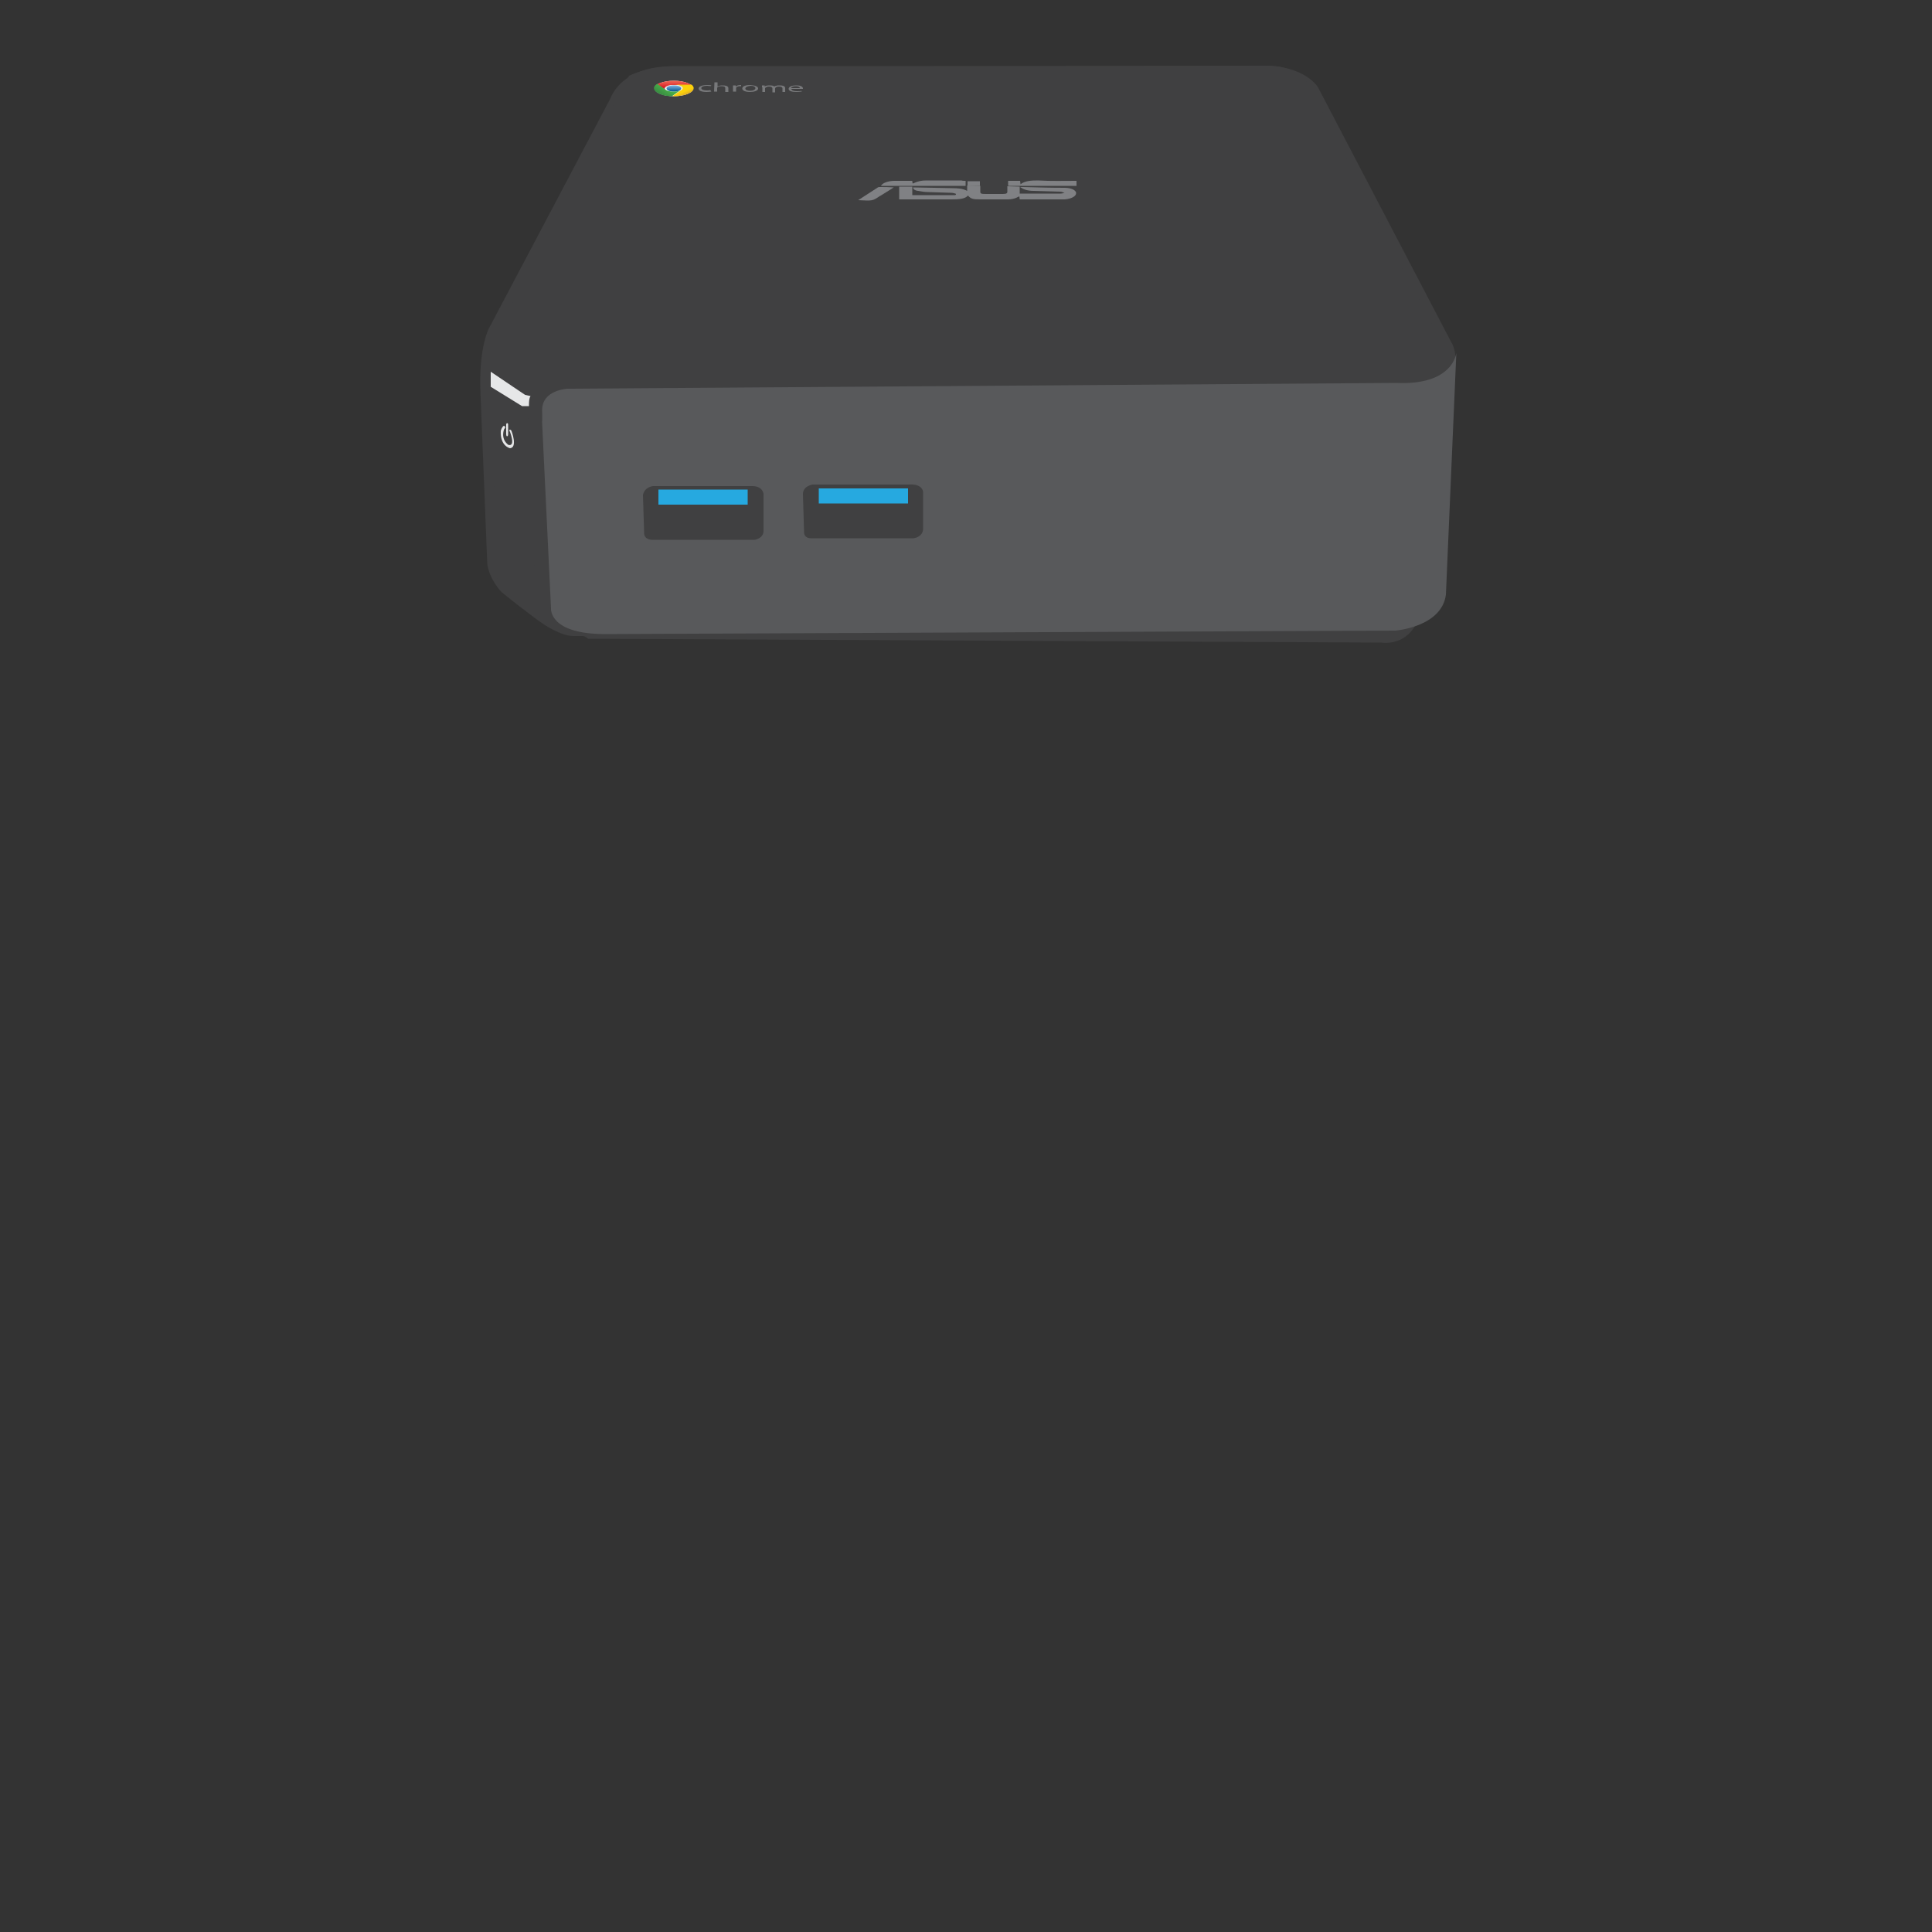<?xml version="1.0" encoding="utf-8"?>
<!-- Generator: Adobe Illustrator 18.0.0, SVG Export Plug-In . SVG Version: 6.00 Build 0)  -->
<!DOCTYPE svg PUBLIC "-//W3C//DTD SVG 1.1//EN" "http://www.w3.org/Graphics/SVG/1.1/DTD/svg11.dtd">
<svg version="1.1" id="Layer_1" xmlns="http://www.w3.org/2000/svg" xmlns:xlink="http://www.w3.org/1999/xlink" x="0px" y="0px"
	 viewBox="0 0 500 500" enable-background="new 0 0 500 500" xml:space="preserve">
<rect x="0" y="0" width="500" height="500" fill="#333333" stroke="none"/>
<g>
	<path fill="#404041" d="M157.8,25.8L127,84.1c0,0-3,4.2-2.7,16.5l1.8,45.2c0,0,0.2,3.7,3.8,7.5l10.7,8.2c0,0,4.6,3.1,7.7,3.1h2.7
		c0,0,0.7,0.2,1.2,0.7l205.3,1c0,0,6,1.1,9.1-5c0,0,6.7-2,7.4-6.9l2.7-61.8c0,0-0.1-2.6-1.2-4.2l-34.4-65.8c0,0-3.3-5.7-14.4-5.6
		l-153.2,0.3C173.6,17.2,161.6,16.5,157.8,25.8z"/>
	<path fill="#404041" d="M139.6,160.8c0,0-10-7.3-10.7-8.7l-2.4-57.2c0,0,0.2-5.8,2.2-9.1l34.1-66.2c0,0,5.1-2.5,12.3-2.5H327
		c0,0,8.7-0.9,11.6,5.1l32.8,63.5c0,0,2.9,4.9,0,6c0,0-1.8,2.7-9.6,2.5l-216.6,2c0,0-8.5,0-8.5,9.4l1.8,48.8c0,0,0.4,5.8,3.3,7.3"/>
	<path fill="#58595B" d="M140.2,107.3l2.4,50.1c0,0-0.7,6.7,14,6.7l204.5-0.9c0,0,12-0.9,13.1-9.3l2.7-62.6c0,0-0.7,8.5-15.6,7.8
		l-214.3,1.5c0,0-6.9,0.2-6.7,5.8S140.2,107.3,140.2,107.3z"/>
	<path fill="#404041" d="M166.4,128.1l0.3,9.8c0,0-0.2,1.6,1.9,1.8h26.7c0,0,2.2-0.3,2.3-2.2v-9.7c0,0-0.2-2-2.9-2H169
		C169,125.8,166.8,126,166.4,128.1z"/>
	<path fill="#404041" d="M207.8,128l0.3,9.9c0,0,0,1.4,1.8,1.4h26.5c0,0,2.3-0.2,2.5-2.3v-9.7c0,0-0.1-2.2-3.8-1.9l-24.8,0
		C210.4,125.4,207.7,125.7,207.8,128z"/>
	<rect x="170.4" y="126.7" fill="#26A9E0" width="23.1" height="3.9"/>
	<rect x="211.9" y="126.4" fill="#26A9E0" width="23.1" height="3.9"/>
	<path fill="#E6E7E8" d="M127,96.2v3.9l8.1,5h1.8c0,0-0.1-1.9,0.4-2.6l-1.4-0.3L127,96.2z"/>
	<path fill="#E6E7E8" d="M130.5,111c0,0-1.1,2.4,1,4.1c0,0,2,0.9,0.5-3.3c0,0-0.3-0.4-0.1-0.6c0,0,0.3-0.1,0.5,0.4
		c0,0,1.6,4.2-0.4,4.4c0,0-2.6-0.5-2.4-4.5c0,0,0.3-1.1,0.8-1.3c0,0,0.5,0.1,0.3,0.6L130.5,111z"/>
	<path fill="#E6E7E8" d="M131,109.9v2.4c0,0,0,0.6,0.2,0.6c0,0,0.3,0.1,0.3-0.6l0-2.5c0,0,0-0.3-0.3-0.3
		C131.3,109.5,131,109.5,131,109.9z"/>
	<g>
		<path fill="#808184" d="M236.1,50.5c1.9,0,3.8,0,5.6,0c1.5,0,3.1,0,4.6,0c0.5,0,1.2,0.1,1.1-0.3c0-0.1-0.8-0.3-1.2-0.3
			c-2.1-0.1-4.1-0.1-6.2-0.2c-0.8,0-1.7-0.2-2.4-0.3c-0.9-0.1-1.3-0.5-1.3-0.9c1.8,0,3.6,0.1,5.4,0.1c1.6,0,3.2,0.1,4.8,0.1
			c1.4,0,2.7,0.1,3.8,0.7c0-0.5,0-0.9,0-1.4c1.2,0,2.2,0.1,3.4,0.1c0,0.5,0,1,0,1.5c0,0.5,0.2,0.6,1.4,0.6c1.5,0,3,0,4.4,0
			c1,0,1.2-0.2,1.2-0.6c0-0.5,0-0.9,0-1.4c1.1,0,2.1,0.1,3.2,0.1c0,0.3,0,0.6,0,0.9c0,0.3,0,0.6,0,0.9c0.5,0,1,0,1.5,0c3,0,6,0,9,0
			c0.4,0,0.8-0.1,1.1-0.2c-0.4-0.1-0.7-0.3-1.1-0.3c-2.3-0.1-4.6-0.1-6.9-0.2c-1.6,0-2.7-0.4-3.5-1c0.4,0,0.6,0,0.8,0
			c3.6,0.1,7.1,0.2,10.7,0.2c1.7,0,3,0.6,3,1.4c0,0.8-1.3,1.5-3,1.6c-3.8,0-7.7,0-11.6,0c0-0.3-0.1-0.5-0.1-0.8
			c-0.3,0.2-0.5,0.2-0.6,0.3c-0.6,0.3-1.4,0.5-2.4,0.5c-2.3,0-4.7,0-7,0c-2,0-2.5-0.1-3.3-1c-0.7,0.9-2.4,1-4.3,1
			c-4.1,0-8.3,0-12.4,0c-0.4,0-0.7,0-1.1,0c0-1.1,0-2.2,0-3.3c1.1,0,2.2,0,3.4,0C236.1,49.2,236.1,49.9,236.1,50.5z"/>
		<path fill="#808184" d="M249.9,46.8c0,0.5,0,0.9,0,1.3c-7.3,0-14.6,0-21.9,0c0.3-0.7,1.8-1.3,3.5-1.3c1.4,0,2.9,0,4.3,0
			c0.1,0,0.1,0,0.3,0c0,0.2,0,0.4,0.1,0.7c0.2-0.1,0.4-0.1,0.5-0.2c0.9-0.4,1.8-0.6,3.1-0.6c3,0,6,0,9,0
			C249.1,46.8,249.4,46.8,249.9,46.8z"/>
		<path fill="#808184" d="M278.6,46.8c0,0.5,0,0.9,0,1.3c-5.9,0-11.8,0-17.7,0c0-0.4,0-0.8,0-1.3c1,0,2.1,0,3.1,0
			c0,0.3,0.1,0.5,0.1,0.9c1.1-0.9,2.7-1,4.5-1C271.9,46.9,275.2,46.8,278.6,46.8z"/>
		<path fill="#808184" d="M222.1,51.8c1.7-1.1,3.4-2.2,5.1-3.3c0.1-0.1,0.4-0.1,0.5-0.1c1.1,0,2.3,0,3.6,0.1
			c-1.2,0.8-2.4,1.5-3.5,2.2c-0.1,0-0.2,0.1-0.2,0.1C225.8,52,225.8,52,222.1,51.8z"/>
		<path fill="#808184" d="M250.4,46.9c1.1,0,2.1,0,3.2,0c0,0.4,0,0.8,0,1.2c-1,0-2.1,0-3.2,0C250.4,47.7,250.4,47.3,250.4,46.9z"/>
	</g>
	<g>
		<g>
			<g>
				<path fill="#78797B" d="M184.1,23.7c-0.2,0-0.6,0.1-1.2,0.1c-1.3,0-2.1-0.3-2.1-0.9c0-0.5,0.9-0.9,2.2-0.9c0.4,0,0.8,0,1.1,0.1
					l-0.2,0.2c-0.2,0-0.5-0.1-0.9-0.1c-1,0-1.5,0.3-1.5,0.6c0,0.4,0.6,0.6,1.4,0.6c0.4,0,0.7,0,0.9-0.1L184.1,23.7z"/>
				<path fill="#78797B" d="M184.9,21.3h0.8v1.1h0c0.1-0.1,0.3-0.2,0.5-0.2c0.2-0.1,0.5-0.1,0.8-0.1c0.6,0,1.5,0.1,1.5,0.7v1h-0.8
					v-1c0-0.3-0.2-0.5-1-0.5c-0.5,0-0.9,0.1-1,0.3c0,0-0.1,0.1-0.1,0.1v1h-0.8L184.9,21.3L184.9,21.3z"/>
				<path fill="#78797B" d="M189.7,22.6c0-0.2,0-0.4,0-0.5h0.7l0,0.3h0c0.2-0.2,0.7-0.4,1.2-0.4c0.1,0,0.1,0,0.2,0v0.3
					c-0.1,0-0.2,0-0.3,0c-0.5,0-0.9,0.2-1,0.4c0,0,0,0.1,0,0.1v0.9h-0.8V22.6z"/>
				<path fill="#78797B" d="M196.2,22.9c0,0.6-1.1,0.9-2.1,0.9c-1.1,0-2-0.3-2-0.9c0-0.6,0.9-0.9,2.1-0.9
					C195.4,22.1,196.2,22.4,196.2,22.9z M192.9,22.9c0,0.4,0.5,0.6,1.3,0.6c0.7,0,1.3-0.3,1.3-0.7c0-0.3-0.4-0.6-1.2-0.6
					C193.3,22.3,192.9,22.6,192.9,22.9z"/>
				<path fill="#78797B" d="M197.2,22.6c0-0.2,0-0.3,0-0.5h0.7l0,0.3h0c0.2-0.2,0.6-0.3,1.3-0.3c0.6,0,1,0.1,1.2,0.3h0
					c0.1-0.1,0.3-0.2,0.5-0.2c0.2-0.1,0.5-0.1,0.9-0.1c0.6,0,1.4,0.1,1.4,0.7v1h-0.7v-0.9c0-0.3-0.3-0.5-0.9-0.5
					c-0.4,0-0.8,0.1-0.9,0.3c0,0-0.1,0.1-0.1,0.2v1h-0.7v-1c0-0.3-0.3-0.5-0.9-0.5c-0.5,0-0.8,0.2-0.9,0.3c0,0-0.1,0.1-0.1,0.1v1
					h-0.7V22.6z"/>
				<path fill="#78797B" d="M204.8,23c0,0.4,0.7,0.6,1.4,0.6c0.5,0,0.9,0,1.2-0.1l0.1,0.2c-0.3,0-0.7,0.1-1.4,0.1
					c-1.3,0-2-0.3-2-0.8c0-0.5,0.7-0.9,2-0.9c1.4,0,1.7,0.5,1.7,0.8c0,0.1,0,0.1,0,0.1L204.8,23L204.8,23z M207,22.8
					c0-0.2-0.2-0.5-1.1-0.5c-0.8,0-1.1,0.3-1.2,0.5H207z"/>
			</g>
		</g>
		<ellipse id="circle47_1_" fill="#FFFFFF" cx="174.4" cy="22.9" rx="5" ry="2"/>
		<path id="path49_1_" fill-opacity="0.1" d="M177.6,23.3c0-0.7-1.4-1.3-3.2-1.3c-1.8,0-3.2,0.6-3.2,1.3h0.9c0-0.5,1-0.9,2.3-0.9
			c1.3,0,2.3,0.4,2.3,0.9"/>
		<ellipse id="circle51_1_" fill-opacity="0.1" cx="174.6" cy="23.1" rx="1.7" ry="0.7"/>
		
			<linearGradient id="circle53_2_" gradientUnits="userSpaceOnUse" x1="-174.58" y1="-82.592" x2="-174.58" y2="-82.574" gradientTransform="matrix(82 0 0 82 14489.971 6794.699)">
			<stop  offset="0" style="stop-color:#81B3DF"/>
			<stop  offset="1" style="stop-color:#075A93"/>
		</linearGradient>
		<ellipse id="circle53_1_" fill="url(#circle53_2_)" cx="174.4" cy="22.9" rx="1.9" ry="0.8"/>
		
			<linearGradient id="path55_2_" gradientUnits="userSpaceOnUse" x1="-27.957" y1="270.06" x2="-27.957" y2="271.73" gradientTransform="matrix(1 0 0 1 202.5 -249.224)">
			<stop  offset="0" style="stop-color:#EE6B5A"/>
			<stop  offset="1" style="stop-color:#DE2428"/>
		</linearGradient>
		<path id="path55_1_" fill="url(#path55_2_)" d="M178.9,22c-1.3-1-4.3-1.4-6.8-0.9c-0.8,0.2-1.5,0.4-2,0.7l2,1.4
			c-0.4-0.5,0.3-1,1.5-1.2c0.2,0,0.4,0,0.7,0"/>
		
			<linearGradient id="path57_2_" gradientUnits="userSpaceOnUse" x1="-30.927" y1="274.13" x2="-29.525" y2="271.813" gradientTransform="matrix(1 0 0 1 202.5 -249.224)">
			<stop  offset="0" style="stop-color:#388A42"/>
			<stop  offset="1" style="stop-color:#4CB649"/>
		</linearGradient>
		<path id="path57_1_" fill="url(#path57_2_)" d="M170.1,21.7c-1.6,0.9-0.9,2.2,1.4,2.9c0.7,0.2,1.6,0.3,2.4,0.3l2.1-1.5
			c-0.8,0.4-2.2,0.4-3.2,0.1c-0.3-0.1-0.6-0.3-0.7-0.4"/>
		
			<linearGradient id="path59_2_" gradientUnits="userSpaceOnUse" x1="-25.449" y1="273.847" x2="-26.558" y2="271.178" gradientTransform="matrix(1 0 0 1 202.5 -249.224)">
			<stop  offset="0" style="stop-color:#E2AF24"/>
			<stop  offset="0.3" style="stop-color:#FBD10B"/>
		</linearGradient>
		<path id="path59_1_" fill="url(#path59_2_)" d="M174,24.9c2.8,0.1,5.3-0.8,5.5-1.9c0.1-0.4-0.1-0.7-0.5-1.1h-4.6
			c1.3,0,2.3,0.4,2.3,0.9c0,0.2-0.2,0.4-0.5,0.6"/>
		
			<linearGradient id="path61_2_" gradientUnits="userSpaceOnUse" x1="-31.282" y1="272.335" x2="-31.282" y2="270.867" gradientTransform="matrix(1 0 0 1 202.5 -249.224)">
			<stop  offset="0" style="stop-color:#000000;stop-opacity:0.15"/>
			<stop  offset="0.3" style="stop-color:#000000;stop-opacity:6.000000e-02"/>
			<stop  offset="1" style="stop-color:#000000;stop-opacity:3.000000e-02"/>
		</linearGradient>
		<path id="path61_1_" fill="url(#path61_2_)" d="M170.1,21.7l2,1.4c-0.2-0.2-0.1-0.4,0.1-0.6L170.1,21.7"/>
		
			<linearGradient id="path63_2_" gradientUnits="userSpaceOnUse" x1="-26.701" y1="272.488" x2="-28.271" y2="274.087" gradientTransform="matrix(1 0 0 1 202.5 -249.224)">
			<stop  offset="0" style="stop-color:#000000;stop-opacity:0.15"/>
			<stop  offset="0.3" style="stop-color:#000000;stop-opacity:6.000000e-02"/>
			<stop  offset="1" style="stop-color:#000000;stop-opacity:3.000000e-02"/>
		</linearGradient>
		<path id="path63_1_" fill="url(#path63_2_)" d="M174,24.9l2.1-1.5c-0.3,0.2-0.8,0.3-1.3,0.3L174,24.9"/>
		
			<linearGradient id="path65_2_" gradientUnits="userSpaceOnUse" x1="-26.068" y1="273.705" x2="-25.867" y2="271.722" gradientTransform="matrix(1 0 0 1 202.5 -249.224)">
			<stop  offset="0" style="stop-color:#000000;stop-opacity:0.15"/>
			<stop  offset="0.3" style="stop-color:#000000;stop-opacity:6.000000e-02"/>
			<stop  offset="1" style="stop-color:#000000;stop-opacity:3.000000e-02"/>
		</linearGradient>
		<path id="path65_1_" fill="url(#path65_2_)" d="M178.9,22h-4.6c0.7,0,1.3,0.1,1.8,0.3L178.9,22"/>
	</g>
</g>
</svg>
